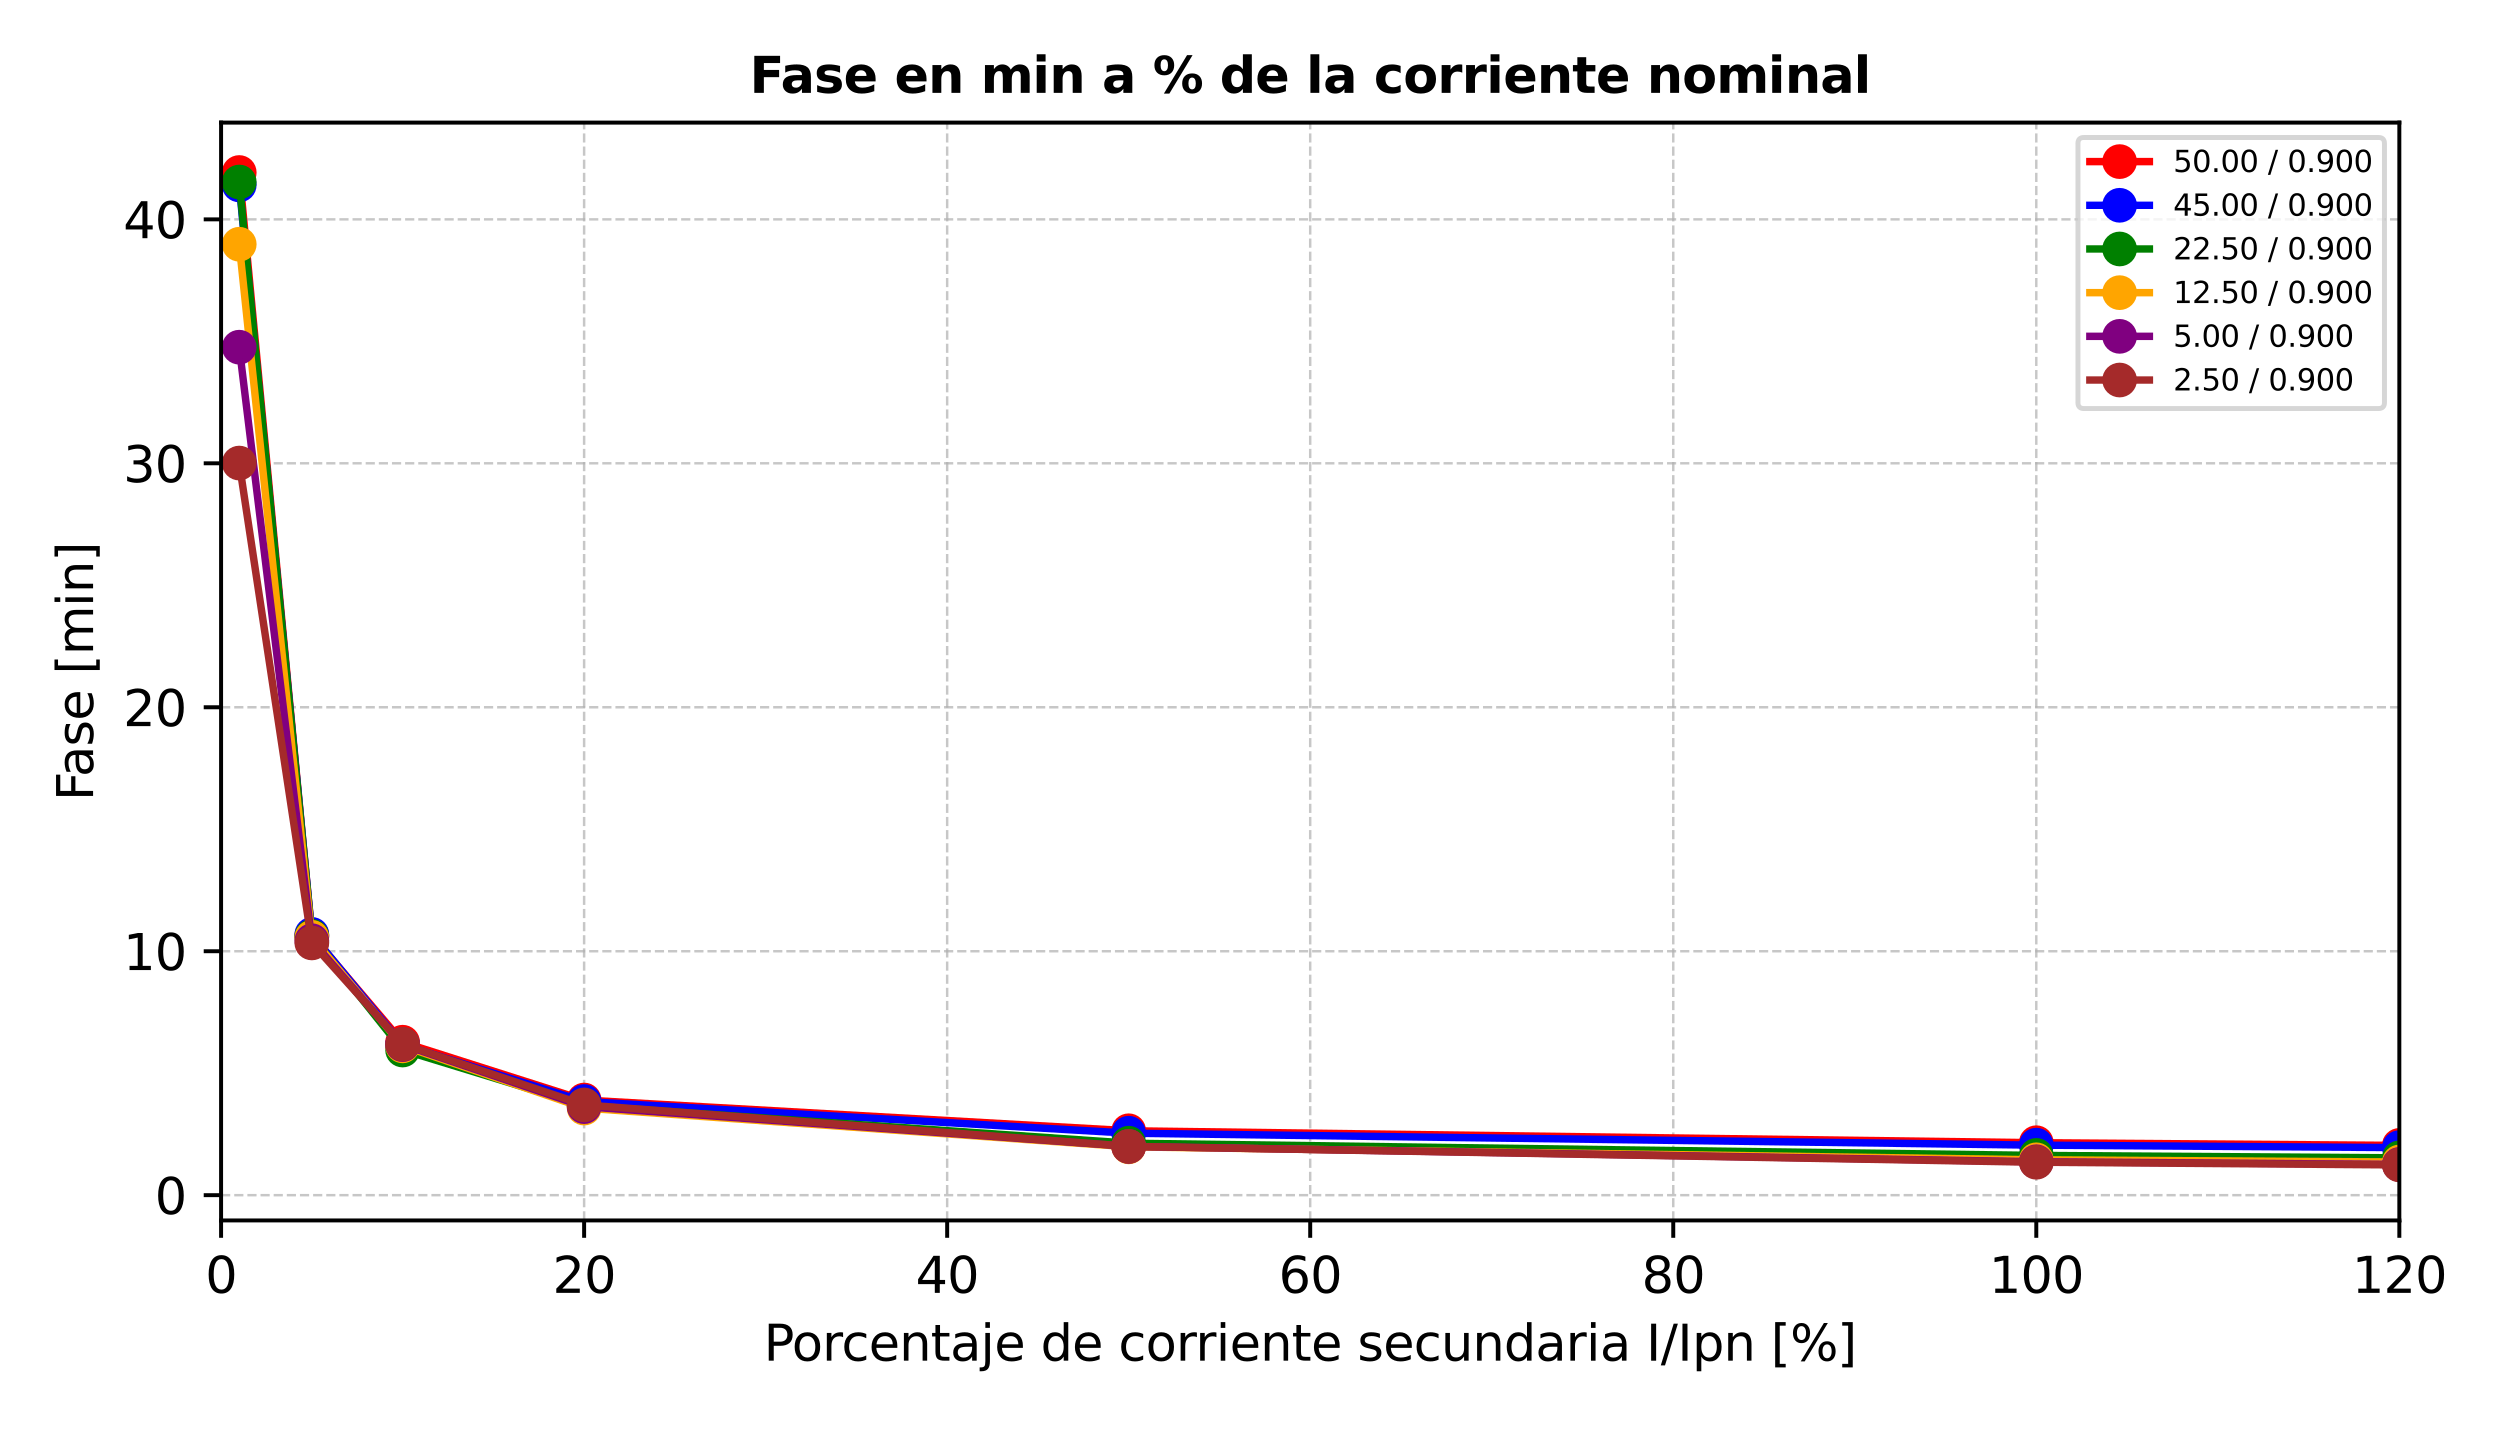 <?xml version="1.0" encoding="utf-8" standalone="no"?>
<!DOCTYPE svg PUBLIC "-//W3C//DTD SVG 1.1//EN"
  "http://www.w3.org/Graphics/SVG/1.1/DTD/svg11.dtd">
<svg xmlns:xlink="http://www.w3.org/1999/xlink" width="504pt" height="288pt" viewBox="0 0 504 288" xmlns="http://www.w3.org/2000/svg" version="1.1">
 <defs>
  <style type="text/css">*{stroke-linejoin: round; stroke-linecap: butt}</style>
 </defs>
 <g id="figure_1">
  <g id="patch_1">
   <path d="M 0 288 
L 504 288 
L 504 0 
L 0 0 
z
" style="fill: #ffffff"/>
  </g>
  <g id="axes_1">
   <g id="patch_2">
    <path d="M 44.57 246.04 
L 483.705 246.04 
L 483.705 24.72 
L 44.57 24.72 
z
" style="fill: #ffffff"/>
   </g>
   <g id="matplotlib.axis_1">
    <g id="xtick_1">
     <g id="line2d_1">
      <path d="M 44.57 246.04 
L 44.57 24.72 
" clip-path="url(#pd87029cf31)" style="fill: none; stroke-dasharray: 1.85,0.8; stroke-dashoffset: 0; stroke: #b0b0b0; stroke-opacity: 0.7; stroke-width: 0.5"/>
     </g>
     <g id="line2d_2">
      <defs>
       <path id="m532dfd8571" d="M 0 0 
L 0 3.5 
" style="stroke: #000000; stroke-width: 0.8"/>
      </defs>
      <g>
       <use xlink:href="#m532dfd8571" x="44.57" y="246.04" style="stroke: #000000; stroke-width: 0.8"/>
      </g>
     </g>
     <g id="text_1">
      <!-- 0 -->
      <g transform="translate(41.389 260.638) scale(0.1 -0.1)">
       <defs>
        <path id="DejaVuSans-30" d="M 2034 4250 
Q 1547 4250 1301 3770 
Q 1056 3291 1056 2328 
Q 1056 1369 1301 889 
Q 1547 409 2034 409 
Q 2525 409 2770 889 
Q 3016 1369 3016 2328 
Q 3016 3291 2770 3770 
Q 2525 4250 2034 4250 
z
M 2034 4750 
Q 2819 4750 3233 4129 
Q 3647 3509 3647 2328 
Q 3647 1150 3233 529 
Q 2819 -91 2034 -91 
Q 1250 -91 836 529 
Q 422 1150 422 2328 
Q 422 3509 836 4129 
Q 1250 4750 2034 4750 
z
" transform="scale(0.016)"/>
       </defs>
       <use xlink:href="#DejaVuSans-30"/>
      </g>
     </g>
    </g>
    <g id="xtick_2">
     <g id="line2d_3">
      <path d="M 117.759 246.04 
L 117.759 24.72 
" clip-path="url(#pd87029cf31)" style="fill: none; stroke-dasharray: 1.85,0.8; stroke-dashoffset: 0; stroke: #b0b0b0; stroke-opacity: 0.7; stroke-width: 0.5"/>
     </g>
     <g id="line2d_4">
      <g>
       <use xlink:href="#m532dfd8571" x="117.759" y="246.04" style="stroke: #000000; stroke-width: 0.8"/>
      </g>
     </g>
     <g id="text_2">
      <!-- 20 -->
      <g transform="translate(111.397 260.638) scale(0.1 -0.1)">
       <defs>
        <path id="DejaVuSans-32" d="M 1228 531 
L 3431 531 
L 3431 0 
L 469 0 
L 469 531 
Q 828 903 1448 1529 
Q 2069 2156 2228 2338 
Q 2531 2678 2651 2914 
Q 2772 3150 2772 3378 
Q 2772 3750 2511 3984 
Q 2250 4219 1831 4219 
Q 1534 4219 1204 4116 
Q 875 4013 500 3803 
L 500 4441 
Q 881 4594 1212 4672 
Q 1544 4750 1819 4750 
Q 2544 4750 2975 4387 
Q 3406 4025 3406 3419 
Q 3406 3131 3298 2873 
Q 3191 2616 2906 2266 
Q 2828 2175 2409 1742 
Q 1991 1309 1228 531 
z
" transform="scale(0.016)"/>
       </defs>
       <use xlink:href="#DejaVuSans-32"/>
       <use xlink:href="#DejaVuSans-30" transform="translate(63.623 0)"/>
      </g>
     </g>
    </g>
    <g id="xtick_3">
     <g id="line2d_5">
      <path d="M 190.948 246.04 
L 190.948 24.72 
" clip-path="url(#pd87029cf31)" style="fill: none; stroke-dasharray: 1.85,0.8; stroke-dashoffset: 0; stroke: #b0b0b0; stroke-opacity: 0.7; stroke-width: 0.5"/>
     </g>
     <g id="line2d_6">
      <g>
       <use xlink:href="#m532dfd8571" x="190.948" y="246.04" style="stroke: #000000; stroke-width: 0.8"/>
      </g>
     </g>
     <g id="text_3">
      <!-- 40 -->
      <g transform="translate(184.586 260.638) scale(0.1 -0.1)">
       <defs>
        <path id="DejaVuSans-34" d="M 2419 4116 
L 825 1625 
L 2419 1625 
L 2419 4116 
z
M 2253 4666 
L 3047 4666 
L 3047 1625 
L 3713 1625 
L 3713 1100 
L 3047 1100 
L 3047 0 
L 2419 0 
L 2419 1100 
L 313 1100 
L 313 1709 
L 2253 4666 
z
" transform="scale(0.016)"/>
       </defs>
       <use xlink:href="#DejaVuSans-34"/>
       <use xlink:href="#DejaVuSans-30" transform="translate(63.623 0)"/>
      </g>
     </g>
    </g>
    <g id="xtick_4">
     <g id="line2d_7">
      <path d="M 264.137 246.04 
L 264.137 24.72 
" clip-path="url(#pd87029cf31)" style="fill: none; stroke-dasharray: 1.85,0.8; stroke-dashoffset: 0; stroke: #b0b0b0; stroke-opacity: 0.7; stroke-width: 0.5"/>
     </g>
     <g id="line2d_8">
      <g>
       <use xlink:href="#m532dfd8571" x="264.137" y="246.04" style="stroke: #000000; stroke-width: 0.8"/>
      </g>
     </g>
     <g id="text_4">
      <!-- 60 -->
      <g transform="translate(257.775 260.638) scale(0.1 -0.1)">
       <defs>
        <path id="DejaVuSans-36" d="M 2113 2584 
Q 1688 2584 1439 2293 
Q 1191 2003 1191 1497 
Q 1191 994 1439 701 
Q 1688 409 2113 409 
Q 2538 409 2786 701 
Q 3034 994 3034 1497 
Q 3034 2003 2786 2293 
Q 2538 2584 2113 2584 
z
M 3366 4563 
L 3366 3988 
Q 3128 4100 2886 4159 
Q 2644 4219 2406 4219 
Q 1781 4219 1451 3797 
Q 1122 3375 1075 2522 
Q 1259 2794 1537 2939 
Q 1816 3084 2150 3084 
Q 2853 3084 3261 2657 
Q 3669 2231 3669 1497 
Q 3669 778 3244 343 
Q 2819 -91 2113 -91 
Q 1303 -91 875 529 
Q 447 1150 447 2328 
Q 447 3434 972 4092 
Q 1497 4750 2381 4750 
Q 2619 4750 2861 4703 
Q 3103 4656 3366 4563 
z
" transform="scale(0.016)"/>
       </defs>
       <use xlink:href="#DejaVuSans-36"/>
       <use xlink:href="#DejaVuSans-30" transform="translate(63.623 0)"/>
      </g>
     </g>
    </g>
    <g id="xtick_5">
     <g id="line2d_9">
      <path d="M 337.327 246.04 
L 337.327 24.72 
" clip-path="url(#pd87029cf31)" style="fill: none; stroke-dasharray: 1.85,0.8; stroke-dashoffset: 0; stroke: #b0b0b0; stroke-opacity: 0.7; stroke-width: 0.5"/>
     </g>
     <g id="line2d_10">
      <g>
       <use xlink:href="#m532dfd8571" x="337.327" y="246.04" style="stroke: #000000; stroke-width: 0.8"/>
      </g>
     </g>
     <g id="text_5">
      <!-- 80 -->
      <g transform="translate(330.964 260.638) scale(0.1 -0.1)">
       <defs>
        <path id="DejaVuSans-38" d="M 2034 2216 
Q 1584 2216 1326 1975 
Q 1069 1734 1069 1313 
Q 1069 891 1326 650 
Q 1584 409 2034 409 
Q 2484 409 2743 651 
Q 3003 894 3003 1313 
Q 3003 1734 2745 1975 
Q 2488 2216 2034 2216 
z
M 1403 2484 
Q 997 2584 770 2862 
Q 544 3141 544 3541 
Q 544 4100 942 4425 
Q 1341 4750 2034 4750 
Q 2731 4750 3128 4425 
Q 3525 4100 3525 3541 
Q 3525 3141 3298 2862 
Q 3072 2584 2669 2484 
Q 3125 2378 3379 2068 
Q 3634 1759 3634 1313 
Q 3634 634 3220 271 
Q 2806 -91 2034 -91 
Q 1263 -91 848 271 
Q 434 634 434 1313 
Q 434 1759 690 2068 
Q 947 2378 1403 2484 
z
M 1172 3481 
Q 1172 3119 1398 2916 
Q 1625 2713 2034 2713 
Q 2441 2713 2670 2916 
Q 2900 3119 2900 3481 
Q 2900 3844 2670 4047 
Q 2441 4250 2034 4250 
Q 1625 4250 1398 4047 
Q 1172 3844 1172 3481 
z
" transform="scale(0.016)"/>
       </defs>
       <use xlink:href="#DejaVuSans-38"/>
       <use xlink:href="#DejaVuSans-30" transform="translate(63.623 0)"/>
      </g>
     </g>
    </g>
    <g id="xtick_6">
     <g id="line2d_11">
      <path d="M 410.516 246.04 
L 410.516 24.72 
" clip-path="url(#pd87029cf31)" style="fill: none; stroke-dasharray: 1.85,0.8; stroke-dashoffset: 0; stroke: #b0b0b0; stroke-opacity: 0.7; stroke-width: 0.5"/>
     </g>
     <g id="line2d_12">
      <g>
       <use xlink:href="#m532dfd8571" x="410.516" y="246.04" style="stroke: #000000; stroke-width: 0.8"/>
      </g>
     </g>
     <g id="text_6">
      <!-- 100 -->
      <g transform="translate(400.972 260.638) scale(0.1 -0.1)">
       <defs>
        <path id="DejaVuSans-31" d="M 794 531 
L 1825 531 
L 1825 4091 
L 703 3866 
L 703 4441 
L 1819 4666 
L 2450 4666 
L 2450 531 
L 3481 531 
L 3481 0 
L 794 0 
L 794 531 
z
" transform="scale(0.016)"/>
       </defs>
       <use xlink:href="#DejaVuSans-31"/>
       <use xlink:href="#DejaVuSans-30" transform="translate(63.623 0)"/>
       <use xlink:href="#DejaVuSans-30" transform="translate(127.246 0)"/>
      </g>
     </g>
    </g>
    <g id="xtick_7">
     <g id="line2d_13">
      <path d="M 483.705 246.04 
L 483.705 24.72 
" clip-path="url(#pd87029cf31)" style="fill: none; stroke-dasharray: 1.85,0.8; stroke-dashoffset: 0; stroke: #b0b0b0; stroke-opacity: 0.7; stroke-width: 0.5"/>
     </g>
     <g id="line2d_14">
      <g>
       <use xlink:href="#m532dfd8571" x="483.705" y="246.04" style="stroke: #000000; stroke-width: 0.8"/>
      </g>
     </g>
     <g id="text_7">
      <!-- 120 -->
      <g transform="translate(474.161 260.638) scale(0.1 -0.1)">
       <use xlink:href="#DejaVuSans-31"/>
       <use xlink:href="#DejaVuSans-32" transform="translate(63.623 0)"/>
       <use xlink:href="#DejaVuSans-30" transform="translate(127.246 0)"/>
      </g>
     </g>
    </g>
    <g id="text_8">
     <!-- Porcentaje de corriente secundaria I/Ipn [%] -->
     <g transform="translate(153.973 274.317) scale(0.1 -0.1)">
      <defs>
       <path id="DejaVuSans-50" d="M 1259 4147 
L 1259 2394 
L 2053 2394 
Q 2494 2394 2734 2622 
Q 2975 2850 2975 3272 
Q 2975 3691 2734 3919 
Q 2494 4147 2053 4147 
L 1259 4147 
z
M 628 4666 
L 2053 4666 
Q 2838 4666 3239 4311 
Q 3641 3956 3641 3272 
Q 3641 2581 3239 2228 
Q 2838 1875 2053 1875 
L 1259 1875 
L 1259 0 
L 628 0 
L 628 4666 
z
" transform="scale(0.016)"/>
       <path id="DejaVuSans-6f" d="M 1959 3097 
Q 1497 3097 1228 2736 
Q 959 2375 959 1747 
Q 959 1119 1226 758 
Q 1494 397 1959 397 
Q 2419 397 2687 759 
Q 2956 1122 2956 1747 
Q 2956 2369 2687 2733 
Q 2419 3097 1959 3097 
z
M 1959 3584 
Q 2709 3584 3137 3096 
Q 3566 2609 3566 1747 
Q 3566 888 3137 398 
Q 2709 -91 1959 -91 
Q 1206 -91 779 398 
Q 353 888 353 1747 
Q 353 2609 779 3096 
Q 1206 3584 1959 3584 
z
" transform="scale(0.016)"/>
       <path id="DejaVuSans-72" d="M 2631 2963 
Q 2534 3019 2420 3045 
Q 2306 3072 2169 3072 
Q 1681 3072 1420 2755 
Q 1159 2438 1159 1844 
L 1159 0 
L 581 0 
L 581 3500 
L 1159 3500 
L 1159 2956 
Q 1341 3275 1631 3429 
Q 1922 3584 2338 3584 
Q 2397 3584 2469 3576 
Q 2541 3569 2628 3553 
L 2631 2963 
z
" transform="scale(0.016)"/>
       <path id="DejaVuSans-63" d="M 3122 3366 
L 3122 2828 
Q 2878 2963 2633 3030 
Q 2388 3097 2138 3097 
Q 1578 3097 1268 2742 
Q 959 2388 959 1747 
Q 959 1106 1268 751 
Q 1578 397 2138 397 
Q 2388 397 2633 464 
Q 2878 531 3122 666 
L 3122 134 
Q 2881 22 2623 -34 
Q 2366 -91 2075 -91 
Q 1284 -91 818 406 
Q 353 903 353 1747 
Q 353 2603 823 3093 
Q 1294 3584 2113 3584 
Q 2378 3584 2631 3529 
Q 2884 3475 3122 3366 
z
" transform="scale(0.016)"/>
       <path id="DejaVuSans-65" d="M 3597 1894 
L 3597 1613 
L 953 1613 
Q 991 1019 1311 708 
Q 1631 397 2203 397 
Q 2534 397 2845 478 
Q 3156 559 3463 722 
L 3463 178 
Q 3153 47 2828 -22 
Q 2503 -91 2169 -91 
Q 1331 -91 842 396 
Q 353 884 353 1716 
Q 353 2575 817 3079 
Q 1281 3584 2069 3584 
Q 2775 3584 3186 3129 
Q 3597 2675 3597 1894 
z
M 3022 2063 
Q 3016 2534 2758 2815 
Q 2500 3097 2075 3097 
Q 1594 3097 1305 2825 
Q 1016 2553 972 2059 
L 3022 2063 
z
" transform="scale(0.016)"/>
       <path id="DejaVuSans-6e" d="M 3513 2113 
L 3513 0 
L 2938 0 
L 2938 2094 
Q 2938 2591 2744 2837 
Q 2550 3084 2163 3084 
Q 1697 3084 1428 2787 
Q 1159 2491 1159 1978 
L 1159 0 
L 581 0 
L 581 3500 
L 1159 3500 
L 1159 2956 
Q 1366 3272 1645 3428 
Q 1925 3584 2291 3584 
Q 2894 3584 3203 3211 
Q 3513 2838 3513 2113 
z
" transform="scale(0.016)"/>
       <path id="DejaVuSans-74" d="M 1172 4494 
L 1172 3500 
L 2356 3500 
L 2356 3053 
L 1172 3053 
L 1172 1153 
Q 1172 725 1289 603 
Q 1406 481 1766 481 
L 2356 481 
L 2356 0 
L 1766 0 
Q 1100 0 847 248 
Q 594 497 594 1153 
L 594 3053 
L 172 3053 
L 172 3500 
L 594 3500 
L 594 4494 
L 1172 4494 
z
" transform="scale(0.016)"/>
       <path id="DejaVuSans-61" d="M 2194 1759 
Q 1497 1759 1228 1600 
Q 959 1441 959 1056 
Q 959 750 1161 570 
Q 1363 391 1709 391 
Q 2188 391 2477 730 
Q 2766 1069 2766 1631 
L 2766 1759 
L 2194 1759 
z
M 3341 1997 
L 3341 0 
L 2766 0 
L 2766 531 
Q 2569 213 2275 61 
Q 1981 -91 1556 -91 
Q 1019 -91 701 211 
Q 384 513 384 1019 
Q 384 1609 779 1909 
Q 1175 2209 1959 2209 
L 2766 2209 
L 2766 2266 
Q 2766 2663 2505 2880 
Q 2244 3097 1772 3097 
Q 1472 3097 1187 3025 
Q 903 2953 641 2809 
L 641 3341 
Q 956 3463 1253 3523 
Q 1550 3584 1831 3584 
Q 2591 3584 2966 3190 
Q 3341 2797 3341 1997 
z
" transform="scale(0.016)"/>
       <path id="DejaVuSans-6a" d="M 603 3500 
L 1178 3500 
L 1178 -63 
Q 1178 -731 923 -1031 
Q 669 -1331 103 -1331 
L -116 -1331 
L -116 -844 
L 38 -844 
Q 366 -844 484 -692 
Q 603 -541 603 -63 
L 603 3500 
z
M 603 4863 
L 1178 4863 
L 1178 4134 
L 603 4134 
L 603 4863 
z
" transform="scale(0.016)"/>
       <path id="DejaVuSans-20" transform="scale(0.016)"/>
       <path id="DejaVuSans-64" d="M 2906 2969 
L 2906 4863 
L 3481 4863 
L 3481 0 
L 2906 0 
L 2906 525 
Q 2725 213 2448 61 
Q 2172 -91 1784 -91 
Q 1150 -91 751 415 
Q 353 922 353 1747 
Q 353 2572 751 3078 
Q 1150 3584 1784 3584 
Q 2172 3584 2448 3432 
Q 2725 3281 2906 2969 
z
M 947 1747 
Q 947 1113 1208 752 
Q 1469 391 1925 391 
Q 2381 391 2643 752 
Q 2906 1113 2906 1747 
Q 2906 2381 2643 2742 
Q 2381 3103 1925 3103 
Q 1469 3103 1208 2742 
Q 947 2381 947 1747 
z
" transform="scale(0.016)"/>
       <path id="DejaVuSans-69" d="M 603 3500 
L 1178 3500 
L 1178 0 
L 603 0 
L 603 3500 
z
M 603 4863 
L 1178 4863 
L 1178 4134 
L 603 4134 
L 603 4863 
z
" transform="scale(0.016)"/>
       <path id="DejaVuSans-73" d="M 2834 3397 
L 2834 2853 
Q 2591 2978 2328 3040 
Q 2066 3103 1784 3103 
Q 1356 3103 1142 2972 
Q 928 2841 928 2578 
Q 928 2378 1081 2264 
Q 1234 2150 1697 2047 
L 1894 2003 
Q 2506 1872 2764 1633 
Q 3022 1394 3022 966 
Q 3022 478 2636 193 
Q 2250 -91 1575 -91 
Q 1294 -91 989 -36 
Q 684 19 347 128 
L 347 722 
Q 666 556 975 473 
Q 1284 391 1588 391 
Q 1994 391 2212 530 
Q 2431 669 2431 922 
Q 2431 1156 2273 1281 
Q 2116 1406 1581 1522 
L 1381 1569 
Q 847 1681 609 1914 
Q 372 2147 372 2553 
Q 372 3047 722 3315 
Q 1072 3584 1716 3584 
Q 2034 3584 2315 3537 
Q 2597 3491 2834 3397 
z
" transform="scale(0.016)"/>
       <path id="DejaVuSans-75" d="M 544 1381 
L 544 3500 
L 1119 3500 
L 1119 1403 
Q 1119 906 1312 657 
Q 1506 409 1894 409 
Q 2359 409 2629 706 
Q 2900 1003 2900 1516 
L 2900 3500 
L 3475 3500 
L 3475 0 
L 2900 0 
L 2900 538 
Q 2691 219 2414 64 
Q 2138 -91 1772 -91 
Q 1169 -91 856 284 
Q 544 659 544 1381 
z
M 1991 3584 
L 1991 3584 
z
" transform="scale(0.016)"/>
       <path id="DejaVuSans-49" d="M 628 4666 
L 1259 4666 
L 1259 0 
L 628 0 
L 628 4666 
z
" transform="scale(0.016)"/>
       <path id="DejaVuSans-2f" d="M 1625 4666 
L 2156 4666 
L 531 -594 
L 0 -594 
L 1625 4666 
z
" transform="scale(0.016)"/>
       <path id="DejaVuSans-70" d="M 1159 525 
L 1159 -1331 
L 581 -1331 
L 581 3500 
L 1159 3500 
L 1159 2969 
Q 1341 3281 1617 3432 
Q 1894 3584 2278 3584 
Q 2916 3584 3314 3078 
Q 3713 2572 3713 1747 
Q 3713 922 3314 415 
Q 2916 -91 2278 -91 
Q 1894 -91 1617 61 
Q 1341 213 1159 525 
z
M 3116 1747 
Q 3116 2381 2855 2742 
Q 2594 3103 2138 3103 
Q 1681 3103 1420 2742 
Q 1159 2381 1159 1747 
Q 1159 1113 1420 752 
Q 1681 391 2138 391 
Q 2594 391 2855 752 
Q 3116 1113 3116 1747 
z
" transform="scale(0.016)"/>
       <path id="DejaVuSans-5b" d="M 550 4863 
L 1875 4863 
L 1875 4416 
L 1125 4416 
L 1125 -397 
L 1875 -397 
L 1875 -844 
L 550 -844 
L 550 4863 
z
" transform="scale(0.016)"/>
       <path id="DejaVuSans-25" d="M 4653 2053 
Q 4381 2053 4226 1822 
Q 4072 1591 4072 1178 
Q 4072 772 4226 539 
Q 4381 306 4653 306 
Q 4919 306 5073 539 
Q 5228 772 5228 1178 
Q 5228 1588 5073 1820 
Q 4919 2053 4653 2053 
z
M 4653 2450 
Q 5147 2450 5437 2106 
Q 5728 1763 5728 1178 
Q 5728 594 5436 251 
Q 5144 -91 4653 -91 
Q 4153 -91 3862 251 
Q 3572 594 3572 1178 
Q 3572 1766 3864 2108 
Q 4156 2450 4653 2450 
z
M 1428 4353 
Q 1159 4353 1004 4120 
Q 850 3888 850 3481 
Q 850 3069 1003 2837 
Q 1156 2606 1428 2606 
Q 1700 2606 1854 2837 
Q 2009 3069 2009 3481 
Q 2009 3884 1853 4118 
Q 1697 4353 1428 4353 
z
M 4250 4750 
L 4750 4750 
L 1831 -91 
L 1331 -91 
L 4250 4750 
z
M 1428 4750 
Q 1922 4750 2215 4408 
Q 2509 4066 2509 3481 
Q 2509 2891 2217 2550 
Q 1925 2209 1428 2209 
Q 931 2209 642 2551 
Q 353 2894 353 3481 
Q 353 4063 643 4406 
Q 934 4750 1428 4750 
z
" transform="scale(0.016)"/>
       <path id="DejaVuSans-5d" d="M 1947 4863 
L 1947 -844 
L 622 -844 
L 622 -397 
L 1369 -397 
L 1369 4416 
L 622 4416 
L 622 4863 
L 1947 4863 
z
" transform="scale(0.016)"/>
      </defs>
      <use xlink:href="#DejaVuSans-50"/>
      <use xlink:href="#DejaVuSans-6f" transform="translate(56.678 0)"/>
      <use xlink:href="#DejaVuSans-72" transform="translate(117.859 0)"/>
      <use xlink:href="#DejaVuSans-63" transform="translate(156.723 0)"/>
      <use xlink:href="#DejaVuSans-65" transform="translate(211.703 0)"/>
      <use xlink:href="#DejaVuSans-6e" transform="translate(273.227 0)"/>
      <use xlink:href="#DejaVuSans-74" transform="translate(336.605 0)"/>
      <use xlink:href="#DejaVuSans-61" transform="translate(375.814 0)"/>
      <use xlink:href="#DejaVuSans-6a" transform="translate(437.094 0)"/>
      <use xlink:href="#DejaVuSans-65" transform="translate(464.877 0)"/>
      <use xlink:href="#DejaVuSans-20" transform="translate(526.4 0)"/>
      <use xlink:href="#DejaVuSans-64" transform="translate(558.188 0)"/>
      <use xlink:href="#DejaVuSans-65" transform="translate(621.664 0)"/>
      <use xlink:href="#DejaVuSans-20" transform="translate(683.188 0)"/>
      <use xlink:href="#DejaVuSans-63" transform="translate(714.975 0)"/>
      <use xlink:href="#DejaVuSans-6f" transform="translate(769.955 0)"/>
      <use xlink:href="#DejaVuSans-72" transform="translate(831.137 0)"/>
      <use xlink:href="#DejaVuSans-72" transform="translate(870.5 0)"/>
      <use xlink:href="#DejaVuSans-69" transform="translate(911.613 0)"/>
      <use xlink:href="#DejaVuSans-65" transform="translate(939.396 0)"/>
      <use xlink:href="#DejaVuSans-6e" transform="translate(1000.92 0)"/>
      <use xlink:href="#DejaVuSans-74" transform="translate(1064.299 0)"/>
      <use xlink:href="#DejaVuSans-65" transform="translate(1103.508 0)"/>
      <use xlink:href="#DejaVuSans-20" transform="translate(1165.031 0)"/>
      <use xlink:href="#DejaVuSans-73" transform="translate(1196.818 0)"/>
      <use xlink:href="#DejaVuSans-65" transform="translate(1248.918 0)"/>
      <use xlink:href="#DejaVuSans-63" transform="translate(1310.441 0)"/>
      <use xlink:href="#DejaVuSans-75" transform="translate(1365.422 0)"/>
      <use xlink:href="#DejaVuSans-6e" transform="translate(1428.801 0)"/>
      <use xlink:href="#DejaVuSans-64" transform="translate(1492.18 0)"/>
      <use xlink:href="#DejaVuSans-61" transform="translate(1555.656 0)"/>
      <use xlink:href="#DejaVuSans-72" transform="translate(1616.936 0)"/>
      <use xlink:href="#DejaVuSans-69" transform="translate(1658.049 0)"/>
      <use xlink:href="#DejaVuSans-61" transform="translate(1685.832 0)"/>
      <use xlink:href="#DejaVuSans-20" transform="translate(1747.111 0)"/>
      <use xlink:href="#DejaVuSans-49" transform="translate(1778.898 0)"/>
      <use xlink:href="#DejaVuSans-2f" transform="translate(1808.391 0)"/>
      <use xlink:href="#DejaVuSans-49" transform="translate(1842.082 0)"/>
      <use xlink:href="#DejaVuSans-70" transform="translate(1871.574 0)"/>
      <use xlink:href="#DejaVuSans-6e" transform="translate(1935.051 0)"/>
      <use xlink:href="#DejaVuSans-20" transform="translate(1998.43 0)"/>
      <use xlink:href="#DejaVuSans-5b" transform="translate(2030.217 0)"/>
      <use xlink:href="#DejaVuSans-25" transform="translate(2069.23 0)"/>
      <use xlink:href="#DejaVuSans-5d" transform="translate(2164.25 0)"/>
     </g>
    </g>
   </g>
   <g id="matplotlib.axis_2">
    <g id="ytick_1">
     <g id="line2d_15">
      <path d="M 44.57 240.947 
L 483.705 240.947 
" clip-path="url(#pd87029cf31)" style="fill: none; stroke-dasharray: 1.85,0.8; stroke-dashoffset: 0; stroke: #b0b0b0; stroke-opacity: 0.7; stroke-width: 0.5"/>
     </g>
     <g id="line2d_16">
      <defs>
       <path id="m1e705fce6f" d="M 0 0 
L -3.5 0 
" style="stroke: #000000; stroke-width: 0.8"/>
      </defs>
      <g>
       <use xlink:href="#m1e705fce6f" x="44.57" y="240.947" style="stroke: #000000; stroke-width: 0.8"/>
      </g>
     </g>
     <g id="text_9">
      <!-- 0 -->
      <g transform="translate(31.207 244.747) scale(0.1 -0.1)">
       <use xlink:href="#DejaVuSans-30"/>
      </g>
     </g>
    </g>
    <g id="ytick_2">
     <g id="line2d_17">
      <path d="M 44.57 191.766 
L 483.705 191.766 
" clip-path="url(#pd87029cf31)" style="fill: none; stroke-dasharray: 1.85,0.8; stroke-dashoffset: 0; stroke: #b0b0b0; stroke-opacity: 0.7; stroke-width: 0.5"/>
     </g>
     <g id="line2d_18">
      <g>
       <use xlink:href="#m1e705fce6f" x="44.57" y="191.766" style="stroke: #000000; stroke-width: 0.8"/>
      </g>
     </g>
     <g id="text_10">
      <!-- 10 -->
      <g transform="translate(24.845 195.565) scale(0.1 -0.1)">
       <use xlink:href="#DejaVuSans-31"/>
       <use xlink:href="#DejaVuSans-30" transform="translate(63.623 0)"/>
      </g>
     </g>
    </g>
    <g id="ytick_3">
     <g id="line2d_19">
      <path d="M 44.57 142.585 
L 483.705 142.585 
" clip-path="url(#pd87029cf31)" style="fill: none; stroke-dasharray: 1.85,0.8; stroke-dashoffset: 0; stroke: #b0b0b0; stroke-opacity: 0.7; stroke-width: 0.5"/>
     </g>
     <g id="line2d_20">
      <g>
       <use xlink:href="#m1e705fce6f" x="44.57" y="142.585" style="stroke: #000000; stroke-width: 0.8"/>
      </g>
     </g>
     <g id="text_11">
      <!-- 20 -->
      <g transform="translate(24.845 146.384) scale(0.1 -0.1)">
       <use xlink:href="#DejaVuSans-32"/>
       <use xlink:href="#DejaVuSans-30" transform="translate(63.623 0)"/>
      </g>
     </g>
    </g>
    <g id="ytick_4">
     <g id="line2d_21">
      <path d="M 44.57 93.404 
L 483.705 93.404 
" clip-path="url(#pd87029cf31)" style="fill: none; stroke-dasharray: 1.85,0.8; stroke-dashoffset: 0; stroke: #b0b0b0; stroke-opacity: 0.7; stroke-width: 0.5"/>
     </g>
     <g id="line2d_22">
      <g>
       <use xlink:href="#m1e705fce6f" x="44.57" y="93.404" style="stroke: #000000; stroke-width: 0.8"/>
      </g>
     </g>
     <g id="text_12">
      <!-- 30 -->
      <g transform="translate(24.845 97.203) scale(0.1 -0.1)">
       <defs>
        <path id="DejaVuSans-33" d="M 2597 2516 
Q 3050 2419 3304 2112 
Q 3559 1806 3559 1356 
Q 3559 666 3084 287 
Q 2609 -91 1734 -91 
Q 1441 -91 1130 -33 
Q 819 25 488 141 
L 488 750 
Q 750 597 1062 519 
Q 1375 441 1716 441 
Q 2309 441 2620 675 
Q 2931 909 2931 1356 
Q 2931 1769 2642 2001 
Q 2353 2234 1838 2234 
L 1294 2234 
L 1294 2753 
L 1863 2753 
Q 2328 2753 2575 2939 
Q 2822 3125 2822 3475 
Q 2822 3834 2567 4026 
Q 2313 4219 1838 4219 
Q 1578 4219 1281 4162 
Q 984 4106 628 3988 
L 628 4550 
Q 988 4650 1302 4700 
Q 1616 4750 1894 4750 
Q 2613 4750 3031 4423 
Q 3450 4097 3450 3541 
Q 3450 3153 3228 2886 
Q 3006 2619 2597 2516 
z
" transform="scale(0.016)"/>
       </defs>
       <use xlink:href="#DejaVuSans-33"/>
       <use xlink:href="#DejaVuSans-30" transform="translate(63.623 0)"/>
      </g>
     </g>
    </g>
    <g id="ytick_5">
     <g id="line2d_23">
      <path d="M 44.57 44.223 
L 483.705 44.223 
" clip-path="url(#pd87029cf31)" style="fill: none; stroke-dasharray: 1.85,0.8; stroke-dashoffset: 0; stroke: #b0b0b0; stroke-opacity: 0.7; stroke-width: 0.5"/>
     </g>
     <g id="line2d_24">
      <g>
       <use xlink:href="#m1e705fce6f" x="44.57" y="44.223" style="stroke: #000000; stroke-width: 0.8"/>
      </g>
     </g>
     <g id="text_13">
      <!-- 40 -->
      <g transform="translate(24.845 48.022) scale(0.1 -0.1)">
       <use xlink:href="#DejaVuSans-34"/>
       <use xlink:href="#DejaVuSans-30" transform="translate(63.623 0)"/>
      </g>
     </g>
    </g>
    <g id="text_14">
     <!-- Fase [min] -->
     <g transform="translate(18.765 161.464) rotate(-90) scale(0.1 -0.1)">
      <defs>
       <path id="DejaVuSans-46" d="M 628 4666 
L 3309 4666 
L 3309 4134 
L 1259 4134 
L 1259 2759 
L 3109 2759 
L 3109 2228 
L 1259 2228 
L 1259 0 
L 628 0 
L 628 4666 
z
" transform="scale(0.016)"/>
       <path id="DejaVuSans-6d" d="M 3328 2828 
Q 3544 3216 3844 3400 
Q 4144 3584 4550 3584 
Q 5097 3584 5394 3201 
Q 5691 2819 5691 2113 
L 5691 0 
L 5113 0 
L 5113 2094 
Q 5113 2597 4934 2840 
Q 4756 3084 4391 3084 
Q 3944 3084 3684 2787 
Q 3425 2491 3425 1978 
L 3425 0 
L 2847 0 
L 2847 2094 
Q 2847 2600 2669 2842 
Q 2491 3084 2119 3084 
Q 1678 3084 1418 2786 
Q 1159 2488 1159 1978 
L 1159 0 
L 581 0 
L 581 3500 
L 1159 3500 
L 1159 2956 
Q 1356 3278 1631 3431 
Q 1906 3584 2284 3584 
Q 2666 3584 2933 3390 
Q 3200 3197 3328 2828 
z
" transform="scale(0.016)"/>
      </defs>
      <use xlink:href="#DejaVuSans-46"/>
      <use xlink:href="#DejaVuSans-61" transform="translate(48.395 0)"/>
      <use xlink:href="#DejaVuSans-73" transform="translate(109.674 0)"/>
      <use xlink:href="#DejaVuSans-65" transform="translate(161.773 0)"/>
      <use xlink:href="#DejaVuSans-20" transform="translate(223.297 0)"/>
      <use xlink:href="#DejaVuSans-5b" transform="translate(255.084 0)"/>
      <use xlink:href="#DejaVuSans-6d" transform="translate(294.098 0)"/>
      <use xlink:href="#DejaVuSans-69" transform="translate(391.51 0)"/>
      <use xlink:href="#DejaVuSans-6e" transform="translate(419.293 0)"/>
      <use xlink:href="#DejaVuSans-5d" transform="translate(482.672 0)"/>
     </g>
    </g>
   </g>
   <g id="line2d_25">
    <path d="M 48.229 34.78 
L 62.867 188.569 
L 81.165 210.111 
L 117.759 221.767 
L 227.543 227.963 
L 410.516 230.373 
L 483.705 230.914 
L 505 231.015 
" clip-path="url(#pd87029cf31)" style="fill: none; stroke: #ff0000; stroke-width: 1.5; stroke-linecap: square"/>
    <defs>
     <path id="mdefd2b4066" d="M 0 3 
C 0.796 3 1.559 2.684 2.121 2.121 
C 2.684 1.559 3 0.796 3 0 
C 3 -0.796 2.684 -1.559 2.121 -2.121 
C 1.559 -2.684 0.796 -3 0 -3 
C -0.796 -3 -1.559 -2.684 -2.121 -2.121 
C -2.684 -1.559 -3 -0.796 -3 0 
C -3 0.796 -2.684 1.559 -2.121 2.121 
C -1.559 2.684 -0.796 3 0 3 
z
" style="stroke: #ff0000"/>
    </defs>
    <g clip-path="url(#pd87029cf31)">
     <use xlink:href="#mdefd2b4066" x="48.229" y="34.78" style="fill: #ff0000; stroke: #ff0000"/>
     <use xlink:href="#mdefd2b4066" x="62.867" y="188.569" style="fill: #ff0000; stroke: #ff0000"/>
     <use xlink:href="#mdefd2b4066" x="81.165" y="210.111" style="fill: #ff0000; stroke: #ff0000"/>
     <use xlink:href="#mdefd2b4066" x="117.759" y="221.767" style="fill: #ff0000; stroke: #ff0000"/>
     <use xlink:href="#mdefd2b4066" x="227.543" y="227.963" style="fill: #ff0000; stroke: #ff0000"/>
     <use xlink:href="#mdefd2b4066" x="410.516" y="230.373" style="fill: #ff0000; stroke: #ff0000"/>
     <use xlink:href="#mdefd2b4066" x="483.705" y="230.914" style="fill: #ff0000; stroke: #ff0000"/>
     <use xlink:href="#mdefd2b4066" x="776.462" y="232.291" style="fill: #ff0000; stroke: #ff0000"/>
    </g>
   </g>
   <g id="line2d_26">
    <path d="M 48.229 37.288 
L 62.867 188.373 
L 81.165 210.652 
L 117.759 222.062 
L 227.543 228.455 
L 410.516 230.865 
L 483.705 231.357 
L 505 231.45 
" clip-path="url(#pd87029cf31)" style="fill: none; stroke: #0000ff; stroke-width: 1.5; stroke-linecap: square"/>
    <defs>
     <path id="m5490bdfc02" d="M 0 3 
C 0.796 3 1.559 2.684 2.121 2.121 
C 2.684 1.559 3 0.796 3 0 
C 3 -0.796 2.684 -1.559 2.121 -2.121 
C 1.559 -2.684 0.796 -3 0 -3 
C -0.796 -3 -1.559 -2.684 -2.121 -2.121 
C -2.684 -1.559 -3 -0.796 -3 0 
C -3 0.796 -2.684 1.559 -2.121 2.121 
C -1.559 2.684 -0.796 3 0 3 
z
" style="stroke: #0000ff"/>
    </defs>
    <g clip-path="url(#pd87029cf31)">
     <use xlink:href="#m5490bdfc02" x="48.229" y="37.288" style="fill: #0000ff; stroke: #0000ff"/>
     <use xlink:href="#m5490bdfc02" x="62.867" y="188.373" style="fill: #0000ff; stroke: #0000ff"/>
     <use xlink:href="#m5490bdfc02" x="81.165" y="210.652" style="fill: #0000ff; stroke: #0000ff"/>
     <use xlink:href="#m5490bdfc02" x="117.759" y="222.062" style="fill: #0000ff; stroke: #0000ff"/>
     <use xlink:href="#m5490bdfc02" x="227.543" y="228.455" style="fill: #0000ff; stroke: #0000ff"/>
     <use xlink:href="#m5490bdfc02" x="410.516" y="230.865" style="fill: #0000ff; stroke: #0000ff"/>
     <use xlink:href="#m5490bdfc02" x="483.705" y="231.357" style="fill: #0000ff; stroke: #0000ff"/>
     <use xlink:href="#m5490bdfc02" x="776.462" y="232.636" style="fill: #0000ff; stroke: #0000ff"/>
    </g>
   </g>
   <g id="line2d_27">
    <path d="M 48.229 36.698 
L 62.867 188.766 
L 81.165 211.685 
L 117.759 222.898 
L 227.543 230.472 
L 410.516 232.931 
L 483.705 233.423 
L 505 233.494 
" clip-path="url(#pd87029cf31)" style="fill: none; stroke: #008000; stroke-width: 1.5; stroke-linecap: square"/>
    <defs>
     <path id="m604adbd7c6" d="M 0 3 
C 0.796 3 1.559 2.684 2.121 2.121 
C 2.684 1.559 3 0.796 3 0 
C 3 -0.796 2.684 -1.559 2.121 -2.121 
C 1.559 -2.684 0.796 -3 0 -3 
C -0.796 -3 -1.559 -2.684 -2.121 -2.121 
C -2.684 -1.559 -3 -0.796 -3 0 
C -3 0.796 -2.684 1.559 -2.121 2.121 
C -1.559 2.684 -0.796 3 0 3 
z
" style="stroke: #008000"/>
    </defs>
    <g clip-path="url(#pd87029cf31)">
     <use xlink:href="#m604adbd7c6" x="48.229" y="36.698" style="fill: #008000; stroke: #008000"/>
     <use xlink:href="#m604adbd7c6" x="62.867" y="188.766" style="fill: #008000; stroke: #008000"/>
     <use xlink:href="#m604adbd7c6" x="81.165" y="211.685" style="fill: #008000; stroke: #008000"/>
     <use xlink:href="#m604adbd7c6" x="117.759" y="222.898" style="fill: #008000; stroke: #008000"/>
     <use xlink:href="#m604adbd7c6" x="227.543" y="230.472" style="fill: #008000; stroke: #008000"/>
     <use xlink:href="#m604adbd7c6" x="410.516" y="232.931" style="fill: #008000; stroke: #008000"/>
     <use xlink:href="#m604adbd7c6" x="483.705" y="233.423" style="fill: #008000; stroke: #008000"/>
     <use xlink:href="#m604adbd7c6" x="776.462" y="234.406" style="fill: #008000; stroke: #008000"/>
    </g>
   </g>
   <g id="line2d_28">
    <path d="M 48.229 49.239 
L 62.867 188.963 
L 81.165 210.848 
L 117.759 223.39 
L 227.543 231.209 
L 410.516 233.816 
L 483.705 234.259 
L 505 234.33 
" clip-path="url(#pd87029cf31)" style="fill: none; stroke: #ffa500; stroke-width: 1.5; stroke-linecap: square"/>
    <defs>
     <path id="mf28a384a90" d="M 0 3 
C 0.796 3 1.559 2.684 2.121 2.121 
C 2.684 1.559 3 0.796 3 0 
C 3 -0.796 2.684 -1.559 2.121 -2.121 
C 1.559 -2.684 0.796 -3 0 -3 
C -0.796 -3 -1.559 -2.684 -2.121 -2.121 
C -2.684 -1.559 -3 -0.796 -3 0 
C -3 0.796 -2.684 1.559 -2.121 2.121 
C -1.559 2.684 -0.796 3 0 3 
z
" style="stroke: #ffa500"/>
    </defs>
    <g clip-path="url(#pd87029cf31)">
     <use xlink:href="#mf28a384a90" x="48.229" y="49.239" style="fill: #ffa500; stroke: #ffa500"/>
     <use xlink:href="#mf28a384a90" x="62.867" y="188.963" style="fill: #ffa500; stroke: #ffa500"/>
     <use xlink:href="#mf28a384a90" x="81.165" y="210.848" style="fill: #ffa500; stroke: #ffa500"/>
     <use xlink:href="#mf28a384a90" x="117.759" y="223.39" style="fill: #ffa500; stroke: #ffa500"/>
     <use xlink:href="#mf28a384a90" x="227.543" y="231.209" style="fill: #ffa500; stroke: #ffa500"/>
     <use xlink:href="#mf28a384a90" x="410.516" y="233.816" style="fill: #ffa500; stroke: #ffa500"/>
     <use xlink:href="#mf28a384a90" x="483.705" y="234.259" style="fill: #ffa500; stroke: #ffa500"/>
     <use xlink:href="#mf28a384a90" x="776.462" y="235.242" style="fill: #ffa500; stroke: #ffa500"/>
    </g>
   </g>
   <g id="line2d_29">
    <path d="M 48.229 69.994 
L 62.867 189.651 
L 81.165 210.603 
L 117.759 223.095 
L 227.543 231.111 
L 410.516 234.209 
L 483.705 234.75 
L 505 234.829 
" clip-path="url(#pd87029cf31)" style="fill: none; stroke: #800080; stroke-width: 1.5; stroke-linecap: square"/>
    <defs>
     <path id="m73763c4b59" d="M 0 3 
C 0.796 3 1.559 2.684 2.121 2.121 
C 2.684 1.559 3 0.796 3 0 
C 3 -0.796 2.684 -1.559 2.121 -2.121 
C 1.559 -2.684 0.796 -3 0 -3 
C -0.796 -3 -1.559 -2.684 -2.121 -2.121 
C -2.684 -1.559 -3 -0.796 -3 0 
C -3 0.796 -2.684 1.559 -2.121 2.121 
C -1.559 2.684 -0.796 3 0 3 
z
" style="stroke: #800080"/>
    </defs>
    <g clip-path="url(#pd87029cf31)">
     <use xlink:href="#m73763c4b59" x="48.229" y="69.994" style="fill: #800080; stroke: #800080"/>
     <use xlink:href="#m73763c4b59" x="62.867" y="189.651" style="fill: #800080; stroke: #800080"/>
     <use xlink:href="#m73763c4b59" x="81.165" y="210.603" style="fill: #800080; stroke: #800080"/>
     <use xlink:href="#m73763c4b59" x="117.759" y="223.095" style="fill: #800080; stroke: #800080"/>
     <use xlink:href="#m73763c4b59" x="227.543" y="231.111" style="fill: #800080; stroke: #800080"/>
     <use xlink:href="#m73763c4b59" x="410.516" y="234.209" style="fill: #800080; stroke: #800080"/>
     <use xlink:href="#m73763c4b59" x="483.705" y="234.75" style="fill: #800080; stroke: #800080"/>
     <use xlink:href="#m73763c4b59" x="776.462" y="235.832" style="fill: #800080; stroke: #800080"/>
    </g>
   </g>
   <g id="line2d_30">
    <path d="M 48.229 93.355 
L 62.867 190.094 
L 81.165 210.504 
L 117.759 222.75 
L 227.543 231.111 
L 410.516 234.308 
L 483.705 234.849 
L 505 234.931 
" clip-path="url(#pd87029cf31)" style="fill: none; stroke: #a52a2a; stroke-width: 1.5; stroke-linecap: square"/>
    <defs>
     <path id="m128f7956c1" d="M 0 3 
C 0.796 3 1.559 2.684 2.121 2.121 
C 2.684 1.559 3 0.796 3 0 
C 3 -0.796 2.684 -1.559 2.121 -2.121 
C 1.559 -2.684 0.796 -3 0 -3 
C -0.796 -3 -1.559 -2.684 -2.121 -2.121 
C -2.684 -1.559 -3 -0.796 -3 0 
C -3 0.796 -2.684 1.559 -2.121 2.121 
C -1.559 2.684 -0.796 3 0 3 
z
" style="stroke: #a52a2a"/>
    </defs>
    <g clip-path="url(#pd87029cf31)">
     <use xlink:href="#m128f7956c1" x="48.229" y="93.355" style="fill: #a52a2a; stroke: #a52a2a"/>
     <use xlink:href="#m128f7956c1" x="62.867" y="190.094" style="fill: #a52a2a; stroke: #a52a2a"/>
     <use xlink:href="#m128f7956c1" x="81.165" y="210.504" style="fill: #a52a2a; stroke: #a52a2a"/>
     <use xlink:href="#m128f7956c1" x="117.759" y="222.75" style="fill: #a52a2a; stroke: #a52a2a"/>
     <use xlink:href="#m128f7956c1" x="227.543" y="231.111" style="fill: #a52a2a; stroke: #a52a2a"/>
     <use xlink:href="#m128f7956c1" x="410.516" y="234.308" style="fill: #a52a2a; stroke: #a52a2a"/>
     <use xlink:href="#m128f7956c1" x="483.705" y="234.849" style="fill: #a52a2a; stroke: #a52a2a"/>
     <use xlink:href="#m128f7956c1" x="776.462" y="235.98" style="fill: #a52a2a; stroke: #a52a2a"/>
    </g>
   </g>
   <g id="patch_3">
    <path d="M 44.57 246.04 
L 44.57 24.72 
" style="fill: none; stroke: #000000; stroke-width: 0.8; stroke-linejoin: miter; stroke-linecap: square"/>
   </g>
   <g id="patch_4">
    <path d="M 483.705 246.04 
L 483.705 24.72 
" style="fill: none; stroke: #000000; stroke-width: 0.8; stroke-linejoin: miter; stroke-linecap: square"/>
   </g>
   <g id="patch_5">
    <path d="M 44.57 246.04 
L 483.705 246.04 
" style="fill: none; stroke: #000000; stroke-width: 0.8; stroke-linejoin: miter; stroke-linecap: square"/>
   </g>
   <g id="patch_6">
    <path d="M 44.57 24.72 
L 483.705 24.72 
" style="fill: none; stroke: #000000; stroke-width: 0.8; stroke-linejoin: miter; stroke-linecap: square"/>
   </g>
   <g id="text_15">
    <!-- Fase en min a % de la corriente nominal -->
    <g transform="translate(151.129 18.72) scale(0.1 -0.1)">
     <defs>
      <path id="DejaVuSans-Bold-46" d="M 588 4666 
L 3834 4666 
L 3834 3756 
L 1791 3756 
L 1791 2888 
L 3713 2888 
L 3713 1978 
L 1791 1978 
L 1791 0 
L 588 0 
L 588 4666 
z
" transform="scale(0.016)"/>
      <path id="DejaVuSans-Bold-61" d="M 2106 1575 
Q 1756 1575 1579 1456 
Q 1403 1338 1403 1106 
Q 1403 894 1545 773 
Q 1688 653 1941 653 
Q 2256 653 2472 879 
Q 2688 1106 2688 1447 
L 2688 1575 
L 2106 1575 
z
M 3816 1997 
L 3816 0 
L 2688 0 
L 2688 519 
Q 2463 200 2181 54 
Q 1900 -91 1497 -91 
Q 953 -91 614 226 
Q 275 544 275 1050 
Q 275 1666 698 1953 
Q 1122 2241 2028 2241 
L 2688 2241 
L 2688 2328 
Q 2688 2594 2478 2717 
Q 2269 2841 1825 2841 
Q 1466 2841 1156 2769 
Q 847 2697 581 2553 
L 581 3406 
Q 941 3494 1303 3539 
Q 1666 3584 2028 3584 
Q 2975 3584 3395 3211 
Q 3816 2838 3816 1997 
z
" transform="scale(0.016)"/>
      <path id="DejaVuSans-Bold-73" d="M 3272 3391 
L 3272 2541 
Q 2913 2691 2578 2766 
Q 2244 2841 1947 2841 
Q 1628 2841 1473 2761 
Q 1319 2681 1319 2516 
Q 1319 2381 1436 2309 
Q 1553 2238 1856 2203 
L 2053 2175 
Q 2913 2066 3209 1816 
Q 3506 1566 3506 1031 
Q 3506 472 3093 190 
Q 2681 -91 1863 -91 
Q 1516 -91 1145 -36 
Q 775 19 384 128 
L 384 978 
Q 719 816 1070 734 
Q 1422 653 1784 653 
Q 2113 653 2278 743 
Q 2444 834 2444 1013 
Q 2444 1163 2330 1236 
Q 2216 1309 1875 1350 
L 1678 1375 
Q 931 1469 631 1722 
Q 331 1975 331 2491 
Q 331 3047 712 3315 
Q 1094 3584 1881 3584 
Q 2191 3584 2531 3537 
Q 2872 3491 3272 3391 
z
" transform="scale(0.016)"/>
      <path id="DejaVuSans-Bold-65" d="M 4031 1759 
L 4031 1441 
L 1416 1441 
Q 1456 1047 1700 850 
Q 1944 653 2381 653 
Q 2734 653 3104 758 
Q 3475 863 3866 1075 
L 3866 213 
Q 3469 63 3072 -14 
Q 2675 -91 2278 -91 
Q 1328 -91 801 392 
Q 275 875 275 1747 
Q 275 2603 792 3093 
Q 1309 3584 2216 3584 
Q 3041 3584 3536 3087 
Q 4031 2591 4031 1759 
z
M 2881 2131 
Q 2881 2450 2695 2645 
Q 2509 2841 2209 2841 
Q 1884 2841 1681 2658 
Q 1478 2475 1428 2131 
L 2881 2131 
z
" transform="scale(0.016)"/>
      <path id="DejaVuSans-Bold-20" transform="scale(0.016)"/>
      <path id="DejaVuSans-Bold-6e" d="M 4056 2131 
L 4056 0 
L 2931 0 
L 2931 347 
L 2931 1631 
Q 2931 2084 2911 2256 
Q 2891 2428 2841 2509 
Q 2775 2619 2662 2680 
Q 2550 2741 2406 2741 
Q 2056 2741 1856 2470 
Q 1656 2200 1656 1722 
L 1656 0 
L 538 0 
L 538 3500 
L 1656 3500 
L 1656 2988 
Q 1909 3294 2193 3439 
Q 2478 3584 2822 3584 
Q 3428 3584 3742 3212 
Q 4056 2841 4056 2131 
z
" transform="scale(0.016)"/>
      <path id="DejaVuSans-Bold-6d" d="M 3781 2919 
Q 3994 3244 4286 3414 
Q 4578 3584 4928 3584 
Q 5531 3584 5847 3212 
Q 6163 2841 6163 2131 
L 6163 0 
L 5038 0 
L 5038 1825 
Q 5041 1866 5042 1909 
Q 5044 1953 5044 2034 
Q 5044 2406 4934 2573 
Q 4825 2741 4581 2741 
Q 4263 2741 4089 2478 
Q 3916 2216 3909 1719 
L 3909 0 
L 2784 0 
L 2784 1825 
Q 2784 2406 2684 2573 
Q 2584 2741 2328 2741 
Q 2006 2741 1831 2477 
Q 1656 2213 1656 1722 
L 1656 0 
L 531 0 
L 531 3500 
L 1656 3500 
L 1656 2988 
Q 1863 3284 2130 3434 
Q 2397 3584 2719 3584 
Q 3081 3584 3359 3409 
Q 3638 3234 3781 2919 
z
" transform="scale(0.016)"/>
      <path id="DejaVuSans-Bold-69" d="M 538 3500 
L 1656 3500 
L 1656 0 
L 538 0 
L 538 3500 
z
M 538 4863 
L 1656 4863 
L 1656 3950 
L 538 3950 
L 538 4863 
z
" transform="scale(0.016)"/>
      <path id="DejaVuSans-Bold-25" d="M 4959 1925 
Q 4738 1925 4616 1733 
Q 4494 1541 4494 1184 
Q 4494 825 4614 633 
Q 4734 441 4959 441 
Q 5184 441 5303 633 
Q 5422 825 5422 1184 
Q 5422 1541 5301 1733 
Q 5181 1925 4959 1925 
z
M 4959 2450 
Q 5541 2450 5875 2112 
Q 6209 1775 6209 1184 
Q 6209 594 5875 251 
Q 5541 -91 4959 -91 
Q 4378 -91 4042 251 
Q 3706 594 3706 1184 
Q 3706 1772 4042 2111 
Q 4378 2450 4959 2450 
z
M 2094 -91 
L 1403 -91 
L 4319 4750 
L 5013 4750 
L 2094 -91 
z
M 1453 4750 
Q 2034 4750 2367 4411 
Q 2700 4072 2700 3481 
Q 2700 2891 2367 2550 
Q 2034 2209 1453 2209 
Q 872 2209 539 2550 
Q 206 2891 206 3481 
Q 206 4072 539 4411 
Q 872 4750 1453 4750 
z
M 1453 4225 
Q 1228 4225 1106 4031 
Q 984 3838 984 3481 
Q 984 3122 1106 2926 
Q 1228 2731 1453 2731 
Q 1678 2731 1798 2926 
Q 1919 3122 1919 3481 
Q 1919 3838 1797 4031 
Q 1675 4225 1453 4225 
z
" transform="scale(0.016)"/>
      <path id="DejaVuSans-Bold-64" d="M 2919 2988 
L 2919 4863 
L 4044 4863 
L 4044 0 
L 2919 0 
L 2919 506 
Q 2688 197 2409 53 
Q 2131 -91 1766 -91 
Q 1119 -91 703 423 
Q 288 938 288 1747 
Q 288 2556 703 3070 
Q 1119 3584 1766 3584 
Q 2128 3584 2408 3439 
Q 2688 3294 2919 2988 
z
M 2181 722 
Q 2541 722 2730 984 
Q 2919 1247 2919 1747 
Q 2919 2247 2730 2509 
Q 2541 2772 2181 2772 
Q 1825 2772 1636 2509 
Q 1447 2247 1447 1747 
Q 1447 1247 1636 984 
Q 1825 722 2181 722 
z
" transform="scale(0.016)"/>
      <path id="DejaVuSans-Bold-6c" d="M 538 4863 
L 1656 4863 
L 1656 0 
L 538 0 
L 538 4863 
z
" transform="scale(0.016)"/>
      <path id="DejaVuSans-Bold-63" d="M 3366 3391 
L 3366 2478 
Q 3138 2634 2908 2709 
Q 2678 2784 2431 2784 
Q 1963 2784 1702 2511 
Q 1441 2238 1441 1747 
Q 1441 1256 1702 982 
Q 1963 709 2431 709 
Q 2694 709 2930 787 
Q 3166 866 3366 1019 
L 3366 103 
Q 3103 6 2833 -42 
Q 2563 -91 2291 -91 
Q 1344 -91 809 395 
Q 275 881 275 1747 
Q 275 2613 809 3098 
Q 1344 3584 2291 3584 
Q 2566 3584 2833 3536 
Q 3100 3488 3366 3391 
z
" transform="scale(0.016)"/>
      <path id="DejaVuSans-Bold-6f" d="M 2203 2784 
Q 1831 2784 1636 2517 
Q 1441 2250 1441 1747 
Q 1441 1244 1636 976 
Q 1831 709 2203 709 
Q 2569 709 2762 976 
Q 2956 1244 2956 1747 
Q 2956 2250 2762 2517 
Q 2569 2784 2203 2784 
z
M 2203 3584 
Q 3106 3584 3614 3096 
Q 4122 2609 4122 1747 
Q 4122 884 3614 396 
Q 3106 -91 2203 -91 
Q 1297 -91 786 396 
Q 275 884 275 1747 
Q 275 2609 786 3096 
Q 1297 3584 2203 3584 
z
" transform="scale(0.016)"/>
      <path id="DejaVuSans-Bold-72" d="M 3138 2547 
Q 2991 2616 2845 2648 
Q 2700 2681 2553 2681 
Q 2122 2681 1889 2404 
Q 1656 2128 1656 1613 
L 1656 0 
L 538 0 
L 538 3500 
L 1656 3500 
L 1656 2925 
Q 1872 3269 2151 3426 
Q 2431 3584 2822 3584 
Q 2878 3584 2943 3579 
Q 3009 3575 3134 3559 
L 3138 2547 
z
" transform="scale(0.016)"/>
      <path id="DejaVuSans-Bold-74" d="M 1759 4494 
L 1759 3500 
L 2913 3500 
L 2913 2700 
L 1759 2700 
L 1759 1216 
Q 1759 972 1856 886 
Q 1953 800 2241 800 
L 2816 800 
L 2816 0 
L 1856 0 
Q 1194 0 917 276 
Q 641 553 641 1216 
L 641 2700 
L 84 2700 
L 84 3500 
L 641 3500 
L 641 4494 
L 1759 4494 
z
" transform="scale(0.016)"/>
     </defs>
     <use xlink:href="#DejaVuSans-Bold-46"/>
     <use xlink:href="#DejaVuSans-Bold-61" transform="translate(62.436 0)"/>
     <use xlink:href="#DejaVuSans-Bold-73" transform="translate(129.916 0)"/>
     <use xlink:href="#DejaVuSans-Bold-65" transform="translate(189.438 0)"/>
     <use xlink:href="#DejaVuSans-Bold-20" transform="translate(257.26 0)"/>
     <use xlink:href="#DejaVuSans-Bold-65" transform="translate(292.074 0)"/>
     <use xlink:href="#DejaVuSans-Bold-6e" transform="translate(359.896 0)"/>
     <use xlink:href="#DejaVuSans-Bold-20" transform="translate(431.088 0)"/>
     <use xlink:href="#DejaVuSans-Bold-6d" transform="translate(465.902 0)"/>
     <use xlink:href="#DejaVuSans-Bold-69" transform="translate(570.102 0)"/>
     <use xlink:href="#DejaVuSans-Bold-6e" transform="translate(604.379 0)"/>
     <use xlink:href="#DejaVuSans-Bold-20" transform="translate(675.57 0)"/>
     <use xlink:href="#DejaVuSans-Bold-61" transform="translate(710.385 0)"/>
     <use xlink:href="#DejaVuSans-Bold-20" transform="translate(777.865 0)"/>
     <use xlink:href="#DejaVuSans-Bold-25" transform="translate(812.68 0)"/>
     <use xlink:href="#DejaVuSans-Bold-20" transform="translate(912.875 0)"/>
     <use xlink:href="#DejaVuSans-Bold-64" transform="translate(947.689 0)"/>
     <use xlink:href="#DejaVuSans-Bold-65" transform="translate(1019.271 0)"/>
     <use xlink:href="#DejaVuSans-Bold-20" transform="translate(1087.094 0)"/>
     <use xlink:href="#DejaVuSans-Bold-6c" transform="translate(1121.908 0)"/>
     <use xlink:href="#DejaVuSans-Bold-61" transform="translate(1156.186 0)"/>
     <use xlink:href="#DejaVuSans-Bold-20" transform="translate(1223.666 0)"/>
     <use xlink:href="#DejaVuSans-Bold-63" transform="translate(1258.48 0)"/>
     <use xlink:href="#DejaVuSans-Bold-6f" transform="translate(1317.758 0)"/>
     <use xlink:href="#DejaVuSans-Bold-72" transform="translate(1386.459 0)"/>
     <use xlink:href="#DejaVuSans-Bold-72" transform="translate(1435.775 0)"/>
     <use xlink:href="#DejaVuSans-Bold-69" transform="translate(1485.092 0)"/>
     <use xlink:href="#DejaVuSans-Bold-65" transform="translate(1519.369 0)"/>
     <use xlink:href="#DejaVuSans-Bold-6e" transform="translate(1587.191 0)"/>
     <use xlink:href="#DejaVuSans-Bold-74" transform="translate(1658.383 0)"/>
     <use xlink:href="#DejaVuSans-Bold-65" transform="translate(1706.186 0)"/>
     <use xlink:href="#DejaVuSans-Bold-20" transform="translate(1774.008 0)"/>
     <use xlink:href="#DejaVuSans-Bold-6e" transform="translate(1808.822 0)"/>
     <use xlink:href="#DejaVuSans-Bold-6f" transform="translate(1880.014 0)"/>
     <use xlink:href="#DejaVuSans-Bold-6d" transform="translate(1948.715 0)"/>
     <use xlink:href="#DejaVuSans-Bold-69" transform="translate(2052.914 0)"/>
     <use xlink:href="#DejaVuSans-Bold-6e" transform="translate(2087.191 0)"/>
     <use xlink:href="#DejaVuSans-Bold-61" transform="translate(2158.383 0)"/>
     <use xlink:href="#DejaVuSans-Bold-6c" transform="translate(2225.863 0)"/>
    </g>
   </g>
   <g id="legend_1">
    <g id="patch_7">
     <path d="M 420.116 82.361 
L 479.505 82.361 
Q 480.705 82.361 480.705 81.161 
L 480.705 28.92 
Q 480.705 27.72 479.505 27.72 
L 420.116 27.72 
Q 418.916 27.72 418.916 28.92 
L 418.916 81.161 
Q 418.916 82.361 420.116 82.361 
z
" style="fill: #ffffff; opacity: 0.8; stroke: #cccccc; stroke-linejoin: miter"/>
    </g>
    <g id="line2d_31">
     <path d="M 421.316 32.579 
L 427.316 32.579 
L 433.316 32.579 
" style="fill: none; stroke: #ff0000; stroke-width: 1.5; stroke-linecap: square"/>
     <g>
      <use xlink:href="#mdefd2b4066" x="427.316" y="32.579" style="fill: #ff0000; stroke: #ff0000"/>
     </g>
    </g>
    <g id="text_16">
     <!-- 50.00 / 0.900 -->
     <g transform="translate(438.116 34.679) scale(0.06 -0.06)">
      <defs>
       <path id="DejaVuSans-35" d="M 691 4666 
L 3169 4666 
L 3169 4134 
L 1269 4134 
L 1269 2991 
Q 1406 3038 1543 3061 
Q 1681 3084 1819 3084 
Q 2600 3084 3056 2656 
Q 3513 2228 3513 1497 
Q 3513 744 3044 326 
Q 2575 -91 1722 -91 
Q 1428 -91 1123 -41 
Q 819 9 494 109 
L 494 744 
Q 775 591 1075 516 
Q 1375 441 1709 441 
Q 2250 441 2565 725 
Q 2881 1009 2881 1497 
Q 2881 1984 2565 2268 
Q 2250 2553 1709 2553 
Q 1456 2553 1204 2497 
Q 953 2441 691 2322 
L 691 4666 
z
" transform="scale(0.016)"/>
       <path id="DejaVuSans-2e" d="M 684 794 
L 1344 794 
L 1344 0 
L 684 0 
L 684 794 
z
" transform="scale(0.016)"/>
       <path id="DejaVuSans-39" d="M 703 97 
L 703 672 
Q 941 559 1184 500 
Q 1428 441 1663 441 
Q 2288 441 2617 861 
Q 2947 1281 2994 2138 
Q 2813 1869 2534 1725 
Q 2256 1581 1919 1581 
Q 1219 1581 811 2004 
Q 403 2428 403 3163 
Q 403 3881 828 4315 
Q 1253 4750 1959 4750 
Q 2769 4750 3195 4129 
Q 3622 3509 3622 2328 
Q 3622 1225 3098 567 
Q 2575 -91 1691 -91 
Q 1453 -91 1209 -44 
Q 966 3 703 97 
z
M 1959 2075 
Q 2384 2075 2632 2365 
Q 2881 2656 2881 3163 
Q 2881 3666 2632 3958 
Q 2384 4250 1959 4250 
Q 1534 4250 1286 3958 
Q 1038 3666 1038 3163 
Q 1038 2656 1286 2365 
Q 1534 2075 1959 2075 
z
" transform="scale(0.016)"/>
      </defs>
      <use xlink:href="#DejaVuSans-35"/>
      <use xlink:href="#DejaVuSans-30" transform="translate(63.623 0)"/>
      <use xlink:href="#DejaVuSans-2e" transform="translate(127.246 0)"/>
      <use xlink:href="#DejaVuSans-30" transform="translate(159.033 0)"/>
      <use xlink:href="#DejaVuSans-30" transform="translate(222.656 0)"/>
      <use xlink:href="#DejaVuSans-20" transform="translate(286.279 0)"/>
      <use xlink:href="#DejaVuSans-2f" transform="translate(318.066 0)"/>
      <use xlink:href="#DejaVuSans-20" transform="translate(351.758 0)"/>
      <use xlink:href="#DejaVuSans-30" transform="translate(383.545 0)"/>
      <use xlink:href="#DejaVuSans-2e" transform="translate(447.168 0)"/>
      <use xlink:href="#DejaVuSans-39" transform="translate(478.955 0)"/>
      <use xlink:href="#DejaVuSans-30" transform="translate(542.578 0)"/>
      <use xlink:href="#DejaVuSans-30" transform="translate(606.201 0)"/>
     </g>
    </g>
    <g id="line2d_32">
     <path d="M 421.316 41.386 
L 427.316 41.386 
L 433.316 41.386 
" style="fill: none; stroke: #0000ff; stroke-width: 1.5; stroke-linecap: square"/>
     <g>
      <use xlink:href="#m5490bdfc02" x="427.316" y="41.386" style="fill: #0000ff; stroke: #0000ff"/>
     </g>
    </g>
    <g id="text_17">
     <!-- 45.00 / 0.900 -->
     <g transform="translate(438.116 43.486) scale(0.06 -0.06)">
      <use xlink:href="#DejaVuSans-34"/>
      <use xlink:href="#DejaVuSans-35" transform="translate(63.623 0)"/>
      <use xlink:href="#DejaVuSans-2e" transform="translate(127.246 0)"/>
      <use xlink:href="#DejaVuSans-30" transform="translate(159.033 0)"/>
      <use xlink:href="#DejaVuSans-30" transform="translate(222.656 0)"/>
      <use xlink:href="#DejaVuSans-20" transform="translate(286.279 0)"/>
      <use xlink:href="#DejaVuSans-2f" transform="translate(318.066 0)"/>
      <use xlink:href="#DejaVuSans-20" transform="translate(351.758 0)"/>
      <use xlink:href="#DejaVuSans-30" transform="translate(383.545 0)"/>
      <use xlink:href="#DejaVuSans-2e" transform="translate(447.168 0)"/>
      <use xlink:href="#DejaVuSans-39" transform="translate(478.955 0)"/>
      <use xlink:href="#DejaVuSans-30" transform="translate(542.578 0)"/>
      <use xlink:href="#DejaVuSans-30" transform="translate(606.201 0)"/>
     </g>
    </g>
    <g id="line2d_33">
     <path d="M 421.316 50.193 
L 427.316 50.193 
L 433.316 50.193 
" style="fill: none; stroke: #008000; stroke-width: 1.5; stroke-linecap: square"/>
     <g>
      <use xlink:href="#m604adbd7c6" x="427.316" y="50.193" style="fill: #008000; stroke: #008000"/>
     </g>
    </g>
    <g id="text_18">
     <!-- 22.50 / 0.900 -->
     <g transform="translate(438.116 52.293) scale(0.06 -0.06)">
      <use xlink:href="#DejaVuSans-32"/>
      <use xlink:href="#DejaVuSans-32" transform="translate(63.623 0)"/>
      <use xlink:href="#DejaVuSans-2e" transform="translate(127.246 0)"/>
      <use xlink:href="#DejaVuSans-35" transform="translate(159.033 0)"/>
      <use xlink:href="#DejaVuSans-30" transform="translate(222.656 0)"/>
      <use xlink:href="#DejaVuSans-20" transform="translate(286.279 0)"/>
      <use xlink:href="#DejaVuSans-2f" transform="translate(318.066 0)"/>
      <use xlink:href="#DejaVuSans-20" transform="translate(351.758 0)"/>
      <use xlink:href="#DejaVuSans-30" transform="translate(383.545 0)"/>
      <use xlink:href="#DejaVuSans-2e" transform="translate(447.168 0)"/>
      <use xlink:href="#DejaVuSans-39" transform="translate(478.955 0)"/>
      <use xlink:href="#DejaVuSans-30" transform="translate(542.578 0)"/>
      <use xlink:href="#DejaVuSans-30" transform="translate(606.201 0)"/>
     </g>
    </g>
    <g id="line2d_34">
     <path d="M 421.316 59 
L 427.316 59 
L 433.316 59 
" style="fill: none; stroke: #ffa500; stroke-width: 1.5; stroke-linecap: square"/>
     <g>
      <use xlink:href="#mf28a384a90" x="427.316" y="59" style="fill: #ffa500; stroke: #ffa500"/>
     </g>
    </g>
    <g id="text_19">
     <!-- 12.50 / 0.900 -->
     <g transform="translate(438.116 61.1) scale(0.06 -0.06)">
      <use xlink:href="#DejaVuSans-31"/>
      <use xlink:href="#DejaVuSans-32" transform="translate(63.623 0)"/>
      <use xlink:href="#DejaVuSans-2e" transform="translate(127.246 0)"/>
      <use xlink:href="#DejaVuSans-35" transform="translate(159.033 0)"/>
      <use xlink:href="#DejaVuSans-30" transform="translate(222.656 0)"/>
      <use xlink:href="#DejaVuSans-20" transform="translate(286.279 0)"/>
      <use xlink:href="#DejaVuSans-2f" transform="translate(318.066 0)"/>
      <use xlink:href="#DejaVuSans-20" transform="translate(351.758 0)"/>
      <use xlink:href="#DejaVuSans-30" transform="translate(383.545 0)"/>
      <use xlink:href="#DejaVuSans-2e" transform="translate(447.168 0)"/>
      <use xlink:href="#DejaVuSans-39" transform="translate(478.955 0)"/>
      <use xlink:href="#DejaVuSans-30" transform="translate(542.578 0)"/>
      <use xlink:href="#DejaVuSans-30" transform="translate(606.201 0)"/>
     </g>
    </g>
    <g id="line2d_35">
     <path d="M 421.316 67.807 
L 427.316 67.807 
L 433.316 67.807 
" style="fill: none; stroke: #800080; stroke-width: 1.5; stroke-linecap: square"/>
     <g>
      <use xlink:href="#m73763c4b59" x="427.316" y="67.807" style="fill: #800080; stroke: #800080"/>
     </g>
    </g>
    <g id="text_20">
     <!-- 5.00 / 0.900 -->
     <g transform="translate(438.116 69.907) scale(0.06 -0.06)">
      <use xlink:href="#DejaVuSans-35"/>
      <use xlink:href="#DejaVuSans-2e" transform="translate(63.623 0)"/>
      <use xlink:href="#DejaVuSans-30" transform="translate(95.41 0)"/>
      <use xlink:href="#DejaVuSans-30" transform="translate(159.033 0)"/>
      <use xlink:href="#DejaVuSans-20" transform="translate(222.656 0)"/>
      <use xlink:href="#DejaVuSans-2f" transform="translate(254.443 0)"/>
      <use xlink:href="#DejaVuSans-20" transform="translate(288.135 0)"/>
      <use xlink:href="#DejaVuSans-30" transform="translate(319.922 0)"/>
      <use xlink:href="#DejaVuSans-2e" transform="translate(383.545 0)"/>
      <use xlink:href="#DejaVuSans-39" transform="translate(415.332 0)"/>
      <use xlink:href="#DejaVuSans-30" transform="translate(478.955 0)"/>
      <use xlink:href="#DejaVuSans-30" transform="translate(542.578 0)"/>
     </g>
    </g>
    <g id="line2d_36">
     <path d="M 421.316 76.613 
L 427.316 76.613 
L 433.316 76.613 
" style="fill: none; stroke: #a52a2a; stroke-width: 1.5; stroke-linecap: square"/>
     <g>
      <use xlink:href="#m128f7956c1" x="427.316" y="76.613" style="fill: #a52a2a; stroke: #a52a2a"/>
     </g>
    </g>
    <g id="text_21">
     <!-- 2.50 / 0.900 -->
     <g transform="translate(438.116 78.713) scale(0.06 -0.06)">
      <use xlink:href="#DejaVuSans-32"/>
      <use xlink:href="#DejaVuSans-2e" transform="translate(63.623 0)"/>
      <use xlink:href="#DejaVuSans-35" transform="translate(95.41 0)"/>
      <use xlink:href="#DejaVuSans-30" transform="translate(159.033 0)"/>
      <use xlink:href="#DejaVuSans-20" transform="translate(222.656 0)"/>
      <use xlink:href="#DejaVuSans-2f" transform="translate(254.443 0)"/>
      <use xlink:href="#DejaVuSans-20" transform="translate(288.135 0)"/>
      <use xlink:href="#DejaVuSans-30" transform="translate(319.922 0)"/>
      <use xlink:href="#DejaVuSans-2e" transform="translate(383.545 0)"/>
      <use xlink:href="#DejaVuSans-39" transform="translate(415.332 0)"/>
      <use xlink:href="#DejaVuSans-30" transform="translate(478.955 0)"/>
      <use xlink:href="#DejaVuSans-30" transform="translate(542.578 0)"/>
     </g>
    </g>
   </g>
  </g>
 </g>
 <defs>
  <clipPath id="pd87029cf31">
   <rect x="44.57" y="24.72" width="439.135" height="221.32"/>
  </clipPath>
 </defs>
</svg>
